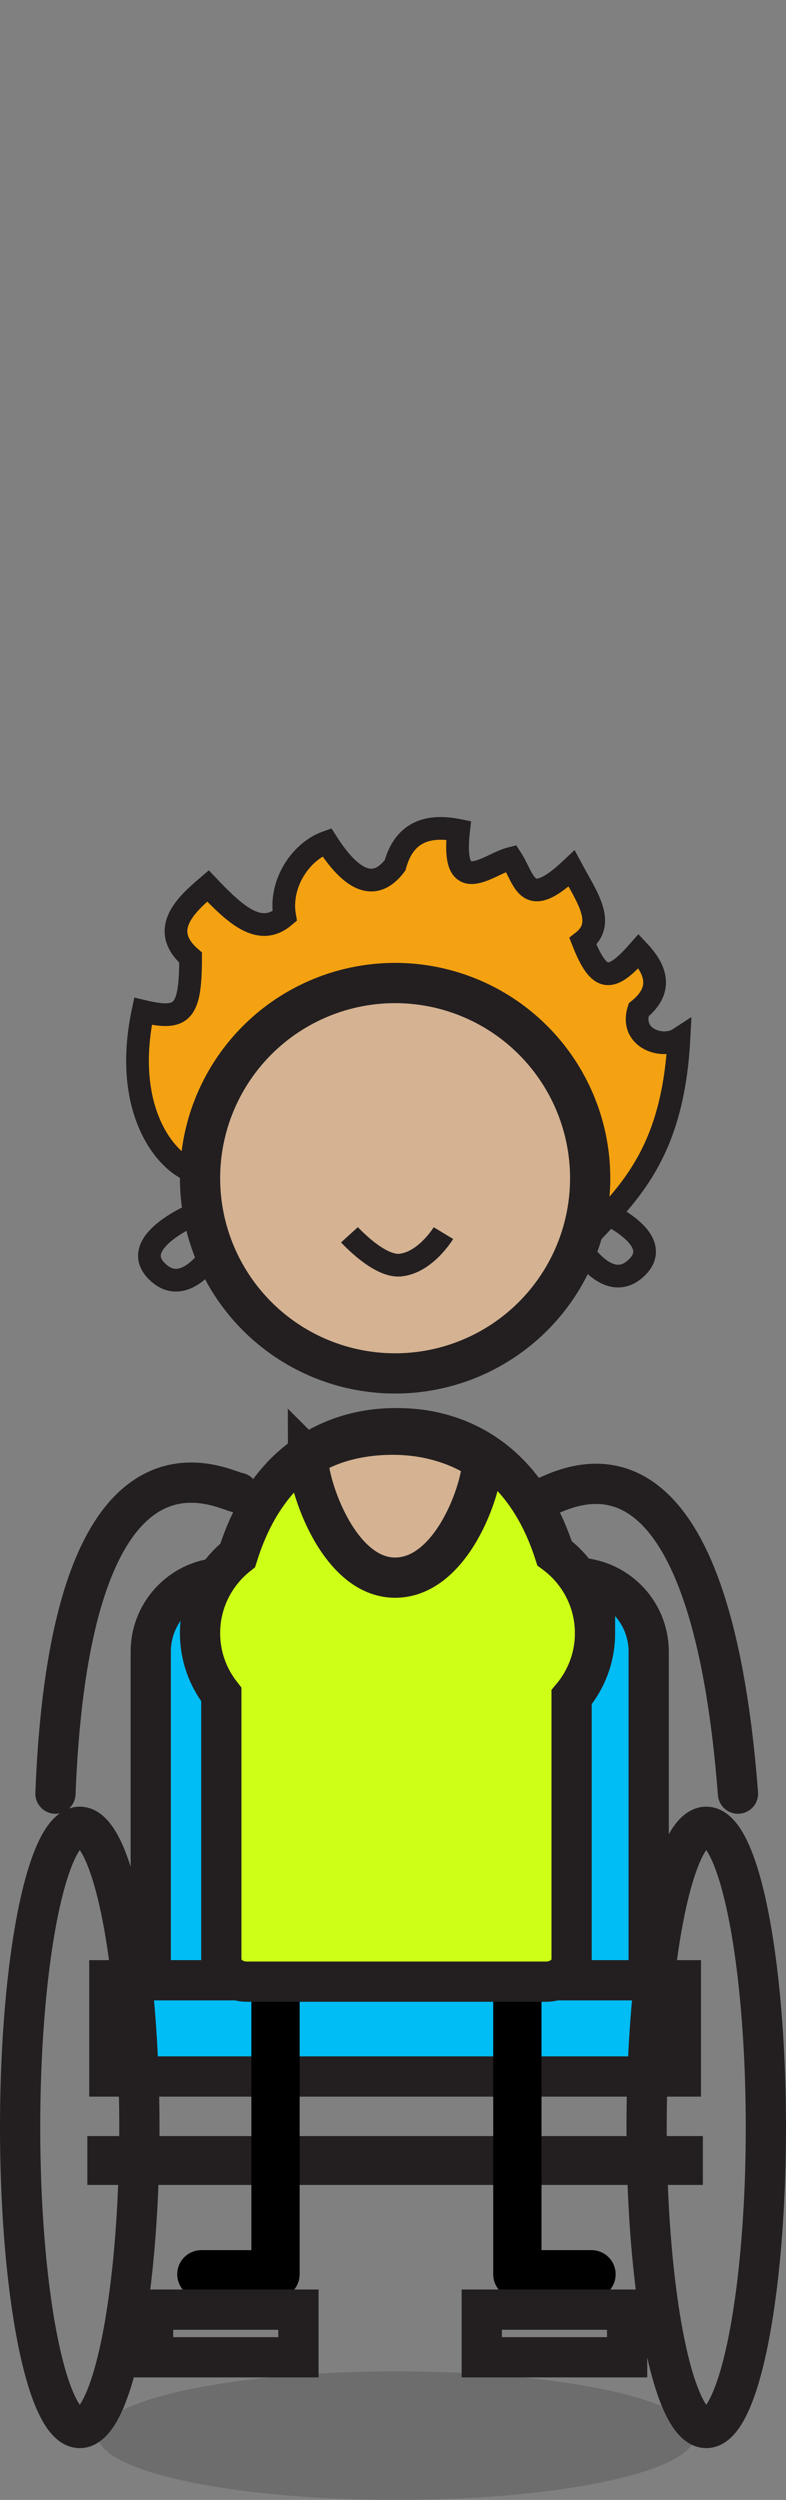 <?xml version="1.0" encoding="UTF-8"?>
<svg id="b" data-name="Characters" xmlns="http://www.w3.org/2000/svg" viewBox="0 0 69.219 220">
  <rect x="0" y="0" width="69.219" height="220" fill="#808080" stroke="none"/>
  <rect x="7.691" y="187.979" width="54.206" height="4.3" fill="#231f20" stroke-width="0"/>
  <path d="m17.616,103.091c-1.612.389-7.157-3.998-5.023-14.095,3.478.821,4.186.164,4.193-4.722-2.88-2.502-.28-4.759,1.531-6.307,2.539,2.672,4.604,4.481,6.752,2.656-.494-2.832,1.394-5.688,3.71-6.509,2.208,3.454,4.231,4.386,6.014,2.036.775-2.846,2.773-3.65,5.597-3.075-.711,6.152,2.654,2.933,4.624,2.459,1.251,1.925,1.313,4.679,5.321.896,1.331,2.487,3.057,4.799,1,6.41,1.439,3.648,2.456,3.645,4.908.858,1.685,1.782,2.053,3.519,0,5.171-.803,2.546,2.138,3.467,3.547,2.546-.575,10.936-5.086,14.116-8.991,18.514l-33.185-6.838Z" fill="#f4a211" stroke="#231f20" stroke-miterlimit="10" stroke-width="2"/>
  <path d="m19.791,138.837h30.82c3.596,0,6.515,2.919,6.515,6.515v34.952H13.276v-34.952c0-3.596,2.919-6.515,6.515-6.515Z" fill="#00bdf5" stroke="#231f20" stroke-miterlimit="10" stroke-width="3.543"/>
  <rect x="9.629" y="174.268" width="50.331" height="8.469" fill="#00bdf5" stroke="#231f20" stroke-miterlimit="10" stroke-width="3.543"/>
  <g>
    <ellipse cx="34.912" cy="214.342" rx="26.283" ry="5.658" opacity=".15" stroke-width="0"/>
    <polyline points="24.263 166.104 24.263 200.142 17.734 200.142" fill="none" stroke="#000" stroke-linecap="round" stroke-linejoin="round" stroke-width="4.252"/>
    <polyline points="45.561 166.104 45.561 200.142 52.091 200.142" fill="none" stroke="#000" stroke-linecap="round" stroke-linejoin="round" stroke-width="4.252"/>
    <path d="m4.884,157.844c1.362-34.819,15.043-26.511,16.115-26.48" fill="none" stroke="#231f20" stroke-linecap="round" stroke-linejoin="round" stroke-width="3.543"/>
    <path d="m64.99,157.844c-2.795-36.159-16.419-25.939-17.491-25.908" fill="none" stroke="#231f20" stroke-linecap="round" stroke-linejoin="round" stroke-width="3.543"/>
    <circle cx="34.795" cy="103.686" r="17.178" fill="#d4b292" stroke="#231f20" stroke-miterlimit="10" stroke-width="3.543"/>
    <path d="m52.399,143.723c0-2.887-1.405-5.439-3.563-7.031-3.538-10.995-12.245-11.007-13.922-11.007-1.687,0-10.48.012-13.98,11.191-2.019,1.602-3.318,4.071-3.318,6.848,0,2.039.704,3.91,1.874,5.397v23.33c0,1.071,1.005,1.939,2.245,1.939h26.358c1.24,0,2.245-.868,2.245-1.939v-23.095c1.284-1.522,2.062-3.486,2.062-5.633Z" fill="#ceff16" stroke="#231f20" stroke-miterlimit="10" stroke-width="3.543"/>
  </g>
  <ellipse cx="7.024" cy="187.216" rx="5.252" ry="26.454" fill="none" stroke="#231f20" stroke-miterlimit="10" stroke-width="3.543"/>
  <ellipse cx="62.195" cy="187.216" rx="5.252" ry="26.454" fill="none" stroke="#231f20" stroke-miterlimit="10" stroke-width="3.543"/>
  <rect x="13.48" y="203.254" width="12.801" height="4.192" fill="none" stroke="#231f20" stroke-miterlimit="10" stroke-width="3.543"/>
  <rect x="42.427" y="203.254" width="12.801" height="4.192" fill="none" stroke="#231f20" stroke-miterlimit="10" stroke-width="3.543"/>
  <path d="m30.777,108.662s2.581,2.844,4.456,2.671c2.238-.207,3.818-2.816,3.818-2.816" fill="none" stroke="#231f20" stroke-miterlimit="10" stroke-width="2"/>
  <path d="m17.221,106.805s-5.991,2.472-3.419,5.057,5.18-1.933,5.18-1.933" fill="none" stroke="#231f20" stroke-miterlimit="10" stroke-width="2"/>
  <path d="m52.705,106.443s5.991,2.472,3.419,5.057c-2.572,2.584-5.18-1.933-5.18-1.933" fill="none" stroke="#231f20" stroke-miterlimit="10" stroke-width="2"/>
  <path d="m27.119,128.244c0,2.491,2.693,10.593,7.676,10.593s7.676-7.786,7.676-10.277c0,0-2.888-2.304-7.87-2.304s-7.481,1.989-7.481,1.989Z" fill="#d4b292" stroke="#231f20" stroke-miterlimit="10" stroke-width="3.543"/>
</svg>